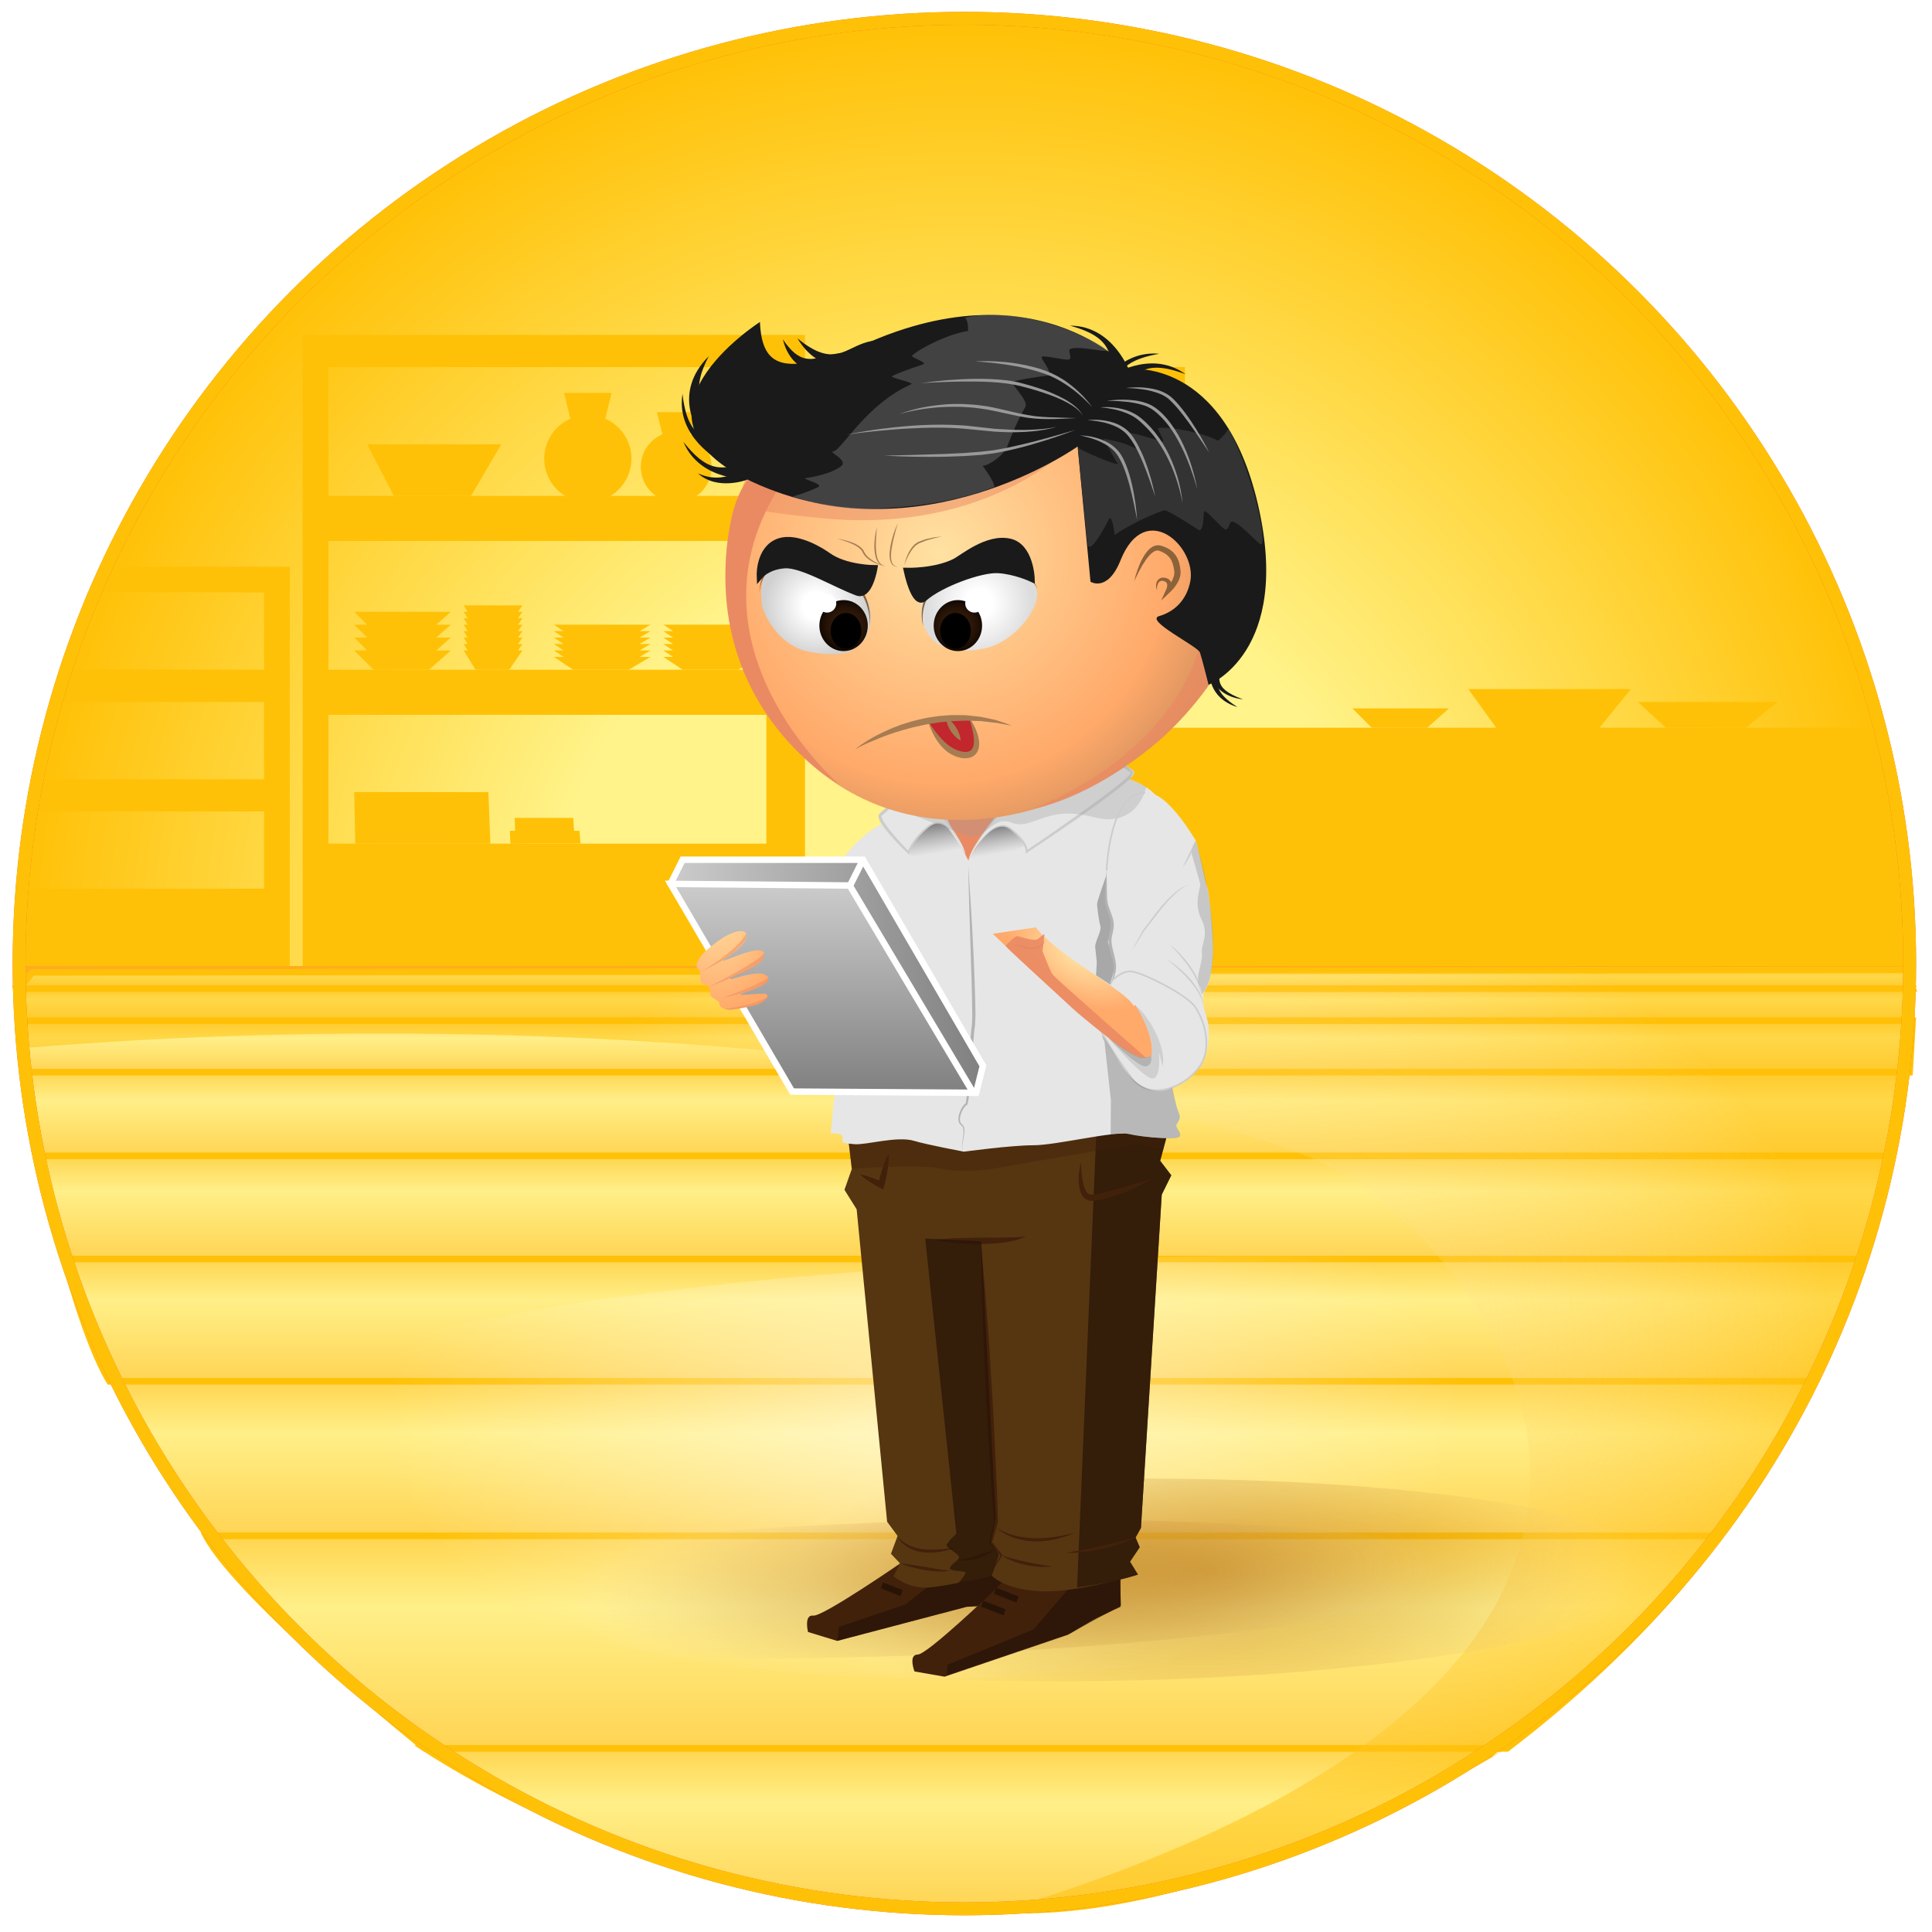<?xml version="1.0" encoding="utf-8"?>
<!-- Generator: Adobe Illustrator 16.0.0, SVG Export Plug-In . SVG Version: 6.00 Build 0)  -->
<!DOCTYPE svg PUBLIC "-//W3C//DTD SVG 1.1//EN" "http://www.w3.org/Graphics/SVG/1.1/DTD/svg11.dtd">
<svg version="1.1" id="Layer_1" xmlns="http://www.w3.org/2000/svg" xmlns:xlink="http://www.w3.org/1999/xlink" x="0px" y="0px"
	 width="300px" height="300px" viewBox="0 0 300 300" enable-background="new 0 0 300 300" xml:space="preserve">
<g id="Layer_1_1_">
	
		<radialGradient id="SVGID_1_" cx="-143.44" cy="690.771" r="146.604" gradientTransform="matrix(-1 0 0 1 6.308 -540.92)" gradientUnits="userSpaceOnUse">
		<stop  offset="0.443" style="stop-color:#FFF38A"/>
		<stop  offset="1" style="stop-color:#FFC107"/>
	</radialGradient>
	<circle fill="url(#SVGID_1_)" cx="149.747" cy="149.852" r="146.604"/>
	
		<linearGradient id="SVGID_2_" gradientUnits="userSpaceOnUse" x1="-143.44" y1="837.524" x2="-143.44" y2="690.92" gradientTransform="matrix(-1 0 0 1 6.308 -540.92)">
		<stop  offset="0" style="stop-color:#FFD453"/>
		<stop  offset="0.562" style="stop-color:#FFFF90"/>
		<stop  offset="0.867" style="stop-color:#FFD54F"/>
		<stop  offset="1" style="stop-color:#FFAB1F"/>
	</linearGradient>
	<path fill="url(#SVGID_2_)" d="M296.352,150c0,80-65.637,146.604-146.604,146.604C68.781,296.604,3.143,230,3.143,150
		C23.935,150,280.723,150,296.352,150z"/>
	<g>
		
			<linearGradient id="SVGID_3_" gradientUnits="userSpaceOnUse" x1="445.07" y1="699.42" x2="445.07" y2="694.42" gradientTransform="matrix(1 0 0 1 -295.32 -540.92)">
			<stop  offset="0" style="stop-color:#FFD453"/>
			<stop  offset="0.665" style="stop-color:#FFEF88"/>
			<stop  offset="1" style="stop-color:#FFD54F"/>
		</linearGradient>
		<polygon fill="url(#SVGID_3_)" stroke="#FFC107" stroke-miterlimit="10" points="296,158.5 3.5,158.5 2.5,153.5 297,153.5 		"/>
		
			<linearGradient id="SVGID_4_" gradientUnits="userSpaceOnUse" x1="445.32" y1="707.42" x2="445.32" y2="699.42" gradientTransform="matrix(1 0 0 1 -295.32 -540.92)">
			<stop  offset="0" style="stop-color:#FFD453"/>
			<stop  offset="0.665" style="stop-color:#FFEF88"/>
			<stop  offset="1" style="stop-color:#FFD54F"/>
		</linearGradient>
		<polygon fill="url(#SVGID_4_)" stroke="#FFC107" stroke-miterlimit="10" points="296.531,166.5 4,166.5 3,158.5 297,158.5 		"/>
		
			<linearGradient id="SVGID_5_" gradientUnits="userSpaceOnUse" x1="445.32" y1="694.42" x2="445.32" y2="691.497" gradientTransform="matrix(1 0 0 1 -295.32 -540.92)">
			<stop  offset="0" style="stop-color:#FFD453"/>
			<stop  offset="0.665" style="stop-color:#FFEF88"/>
			<stop  offset="1" style="stop-color:#FFD54F"/>
		</linearGradient>
		<polygon fill="url(#SVGID_5_)" stroke="#FFC107" stroke-miterlimit="10" points="297,153.5 3,153.5 5,151 295.923,150.577 		"/>
		
			<linearGradient id="SVGID_6_" gradientUnits="userSpaceOnUse" x1="445.07" y1="720.42" x2="445.07" y2="707.42" gradientTransform="matrix(1 0 0 1 -295.32 -540.92)">
			<stop  offset="0" style="stop-color:#FFD453"/>
			<stop  offset="0.665" style="stop-color:#FFEF88"/>
			<stop  offset="1" style="stop-color:#FFD54F"/>
		</linearGradient>
		<polygon fill="url(#SVGID_6_)" stroke="#FFC107" stroke-miterlimit="10" points="293.5,179.5 6,179.5 4,166.5 295.5,166.5 		"/>
		
			<linearGradient id="SVGID_7_" gradientUnits="userSpaceOnUse" x1="445.07" y1="736.42" x2="445.07" y2="720.42" gradientTransform="matrix(1 0 0 1 -295.32 -540.92)">
			<stop  offset="0" style="stop-color:#FFD453"/>
			<stop  offset="0.665" style="stop-color:#FFEF88"/>
			<stop  offset="1" style="stop-color:#FFD54F"/>
		</linearGradient>
		<polygon fill="url(#SVGID_7_)" stroke="#FFC107" stroke-miterlimit="10" points="289.5,195.5 10,195.5 6,179.5 293.5,179.5 		"/>
		
			<linearGradient id="SVGID_8_" gradientUnits="userSpaceOnUse" x1="444.82" y1="755.42" x2="444.82" y2="736.42" gradientTransform="matrix(1 0 0 1 -295.32 -540.92)">
			<stop  offset="0" style="stop-color:#FFD453"/>
			<stop  offset="0.665" style="stop-color:#FFEF88"/>
			<stop  offset="1" style="stop-color:#FFD54F"/>
		</linearGradient>
		<path fill="url(#SVGID_8_)" stroke="#FFC107" stroke-miterlimit="10" d="M17,214.5h264c0,0,4.99-10,8-19H10
			C10,195.5,13.373,208.5,17,214.5z"/>
		
			<linearGradient id="SVGID_9_" gradientUnits="userSpaceOnUse" x1="444.82" y1="779.42" x2="444.82" y2="755.42" gradientTransform="matrix(1 0 0 1 -295.32 -540.92)">
			<stop  offset="0" style="stop-color:#FFD453"/>
			<stop  offset="0.665" style="stop-color:#FFEF88"/>
			<stop  offset="1" style="stop-color:#FFD54F"/>
		</linearGradient>
		<path fill="url(#SVGID_9_)" stroke="#FFC107" stroke-miterlimit="10" d="M32.85,238.5h233.322c0,0,9.508-12,14.828-24H18
			C18,214.5,26.667,231.334,32.85,238.5z"/>
		
			<linearGradient id="SVGID_10_" gradientUnits="userSpaceOnUse" x1="444.82" y1="812.42" x2="444.82" y2="779.42" gradientTransform="matrix(1 0 0 1 -295.32 -540.92)">
			<stop  offset="0" style="stop-color:#FFD453"/>
			<stop  offset="0.665" style="stop-color:#FFEF88"/>
			<stop  offset="1" style="stop-color:#FFD54F"/>
		</linearGradient>
		<path fill="url(#SVGID_10_)" stroke="#FFC107" stroke-miterlimit="10" d="M234,271.5H66c0,0-28.58-23-34-33h235
			C267,238.5,256.333,254.5,234,271.5z"/>
		
			<linearGradient id="SVGID_11_" gradientUnits="userSpaceOnUse" x1="444.82" y1="837.523" x2="444.82" y2="812.419" gradientTransform="matrix(1 0 0 1 -295.32 -540.92)">
			<stop  offset="0" style="stop-color:#FFD453"/>
			<stop  offset="0.665" style="stop-color:#FFEF88"/>
			<stop  offset="1" style="stop-color:#FFD54F"/>
		</linearGradient>
		<path fill="url(#SVGID_11_)" stroke="#FFC107" stroke-miterlimit="10" d="M158.977,296.604l-25.331-0.887
			c0,0-35.479-3.55-67.646-24.218h167C233,271.5,192,296.604,158.977,296.604z"/>
	</g>
	<g>
		<rect x="22" y="113" fill="none" width="68" height="20"/>
		<rect x="22" y="86" fill="none" width="68" height="20"/>
		<rect x="22" y="59" fill="none" width="68" height="20"/>
		<path fill="#FFC107" d="M47,52v98h78V52H47z M119,131H51v-20h68V131z M119,104H51V84h68V104z M119,77H51V57h68V77z"/>
		<path fill="#FFC107" d="M6.5,115.375C2.375,133.5,2,150,2,150h43V88H15.583C15.583,88,10.625,97.25,6.5,115.375z M4.25,126H41v12
			H2.833L4.25,126z M8,109h33v12H5 M13.667,91.917L41,92v12l-31.667-0.083"/>
	</g>
	<circle fill="#FFC107" cx="105" cy="72.5" r="5.5"/>
	<polygon fill="#FFC107" points="107,68 103,68 102,64 108,64 	"/>
	<circle fill="#FFC107" cx="91.277" cy="71.223" r="6.777"/>
	<polygon fill="#FFC107" points="93.741,66 88.813,66 87.581,61 94.973,61 	"/>
	<polygon fill="#FFC107" points="210,110 225,110 221.625,113 213,113 	"/>
	<polygon fill="#FFC107" points="254.333,109 276,109 271.125,113 258.666,113 	"/>
	<polygon fill="#FFC107" points="228,107 253.25,107 247.568,114 233.05,114 	"/>
	<polygon fill="#FFC107" points="57,69 77.833,69 73.146,77 61.167,77 	"/>
	<polygon fill="#FFC107" points="55,123 75.833,123 76.146,131 55.167,131 	"/>
	<polygon fill="#FFC107" points="79.167,129 89.984,129 90.146,131 79.253,131 	"/>
	<polygon fill="#FFC107" points="79.917,127 89.01,127 89.146,129 79.99,129 	"/>
	<polygon fill="#FFC107" points="67.75,97 70,95 55,95 57,97 55,97 57,99 55,99 57,101 55,101 58,104 66.625,104 70,101 67.75,101 
		70,99 67.75,99 70,97 	"/>
	<polygon fill="#FFC107" points="99.313,98 101,97 86,97 87.5,98 86,98 87.5,99 86,99 87.5,100 86,100 87.5,101 86,101 87.5,102 
		86,102 89,104 97.625,104 101,102 99.313,102 101,101 99.313,101 101,100 99.313,100 101,99 99.313,99 101,98 	"/>
	<polygon fill="#FFC107" points="116.313,98 118,97 103,97 104.5,98 103,98 104.5,99 103,99 104.5,100 103,100 104.5,101 103,101 
		104.5,102 103,102 106,104 114.625,104 118,102 116.313,102 118,101 116.313,101 118,100 116.313,100 118,99 116.313,99 118,98 	
		"/>
	<polygon fill="#FFC107" points="175,113 291.875,113 293.125,119 296,132.5 296,150 175,150 	"/>
	<path fill="#FFC107" d="M139,57v33h45V57H139z M181,85h-38V61h38V85z"/>
	
		<radialGradient id="floor_shadow_1_" cx="-165.09" cy="983.952" r="106.705" gradientTransform="matrix(-1 0.011 0.008 0.701 4.694 -480.136)" gradientUnits="userSpaceOnUse">
		<stop  offset="0" style="stop-color:#FFFFFF;stop-opacity:0"/>
		<stop  offset="1" style="stop-color:#FFBF07;stop-opacity:0.5"/>
	</radialGradient>
	<path id="floor_shadow" fill="url(#floor_shadow_1_)" d="M296.352,151H3.143l-0.176,11.813
		c101.259-8.479,191.725,7.891,209.26,21.746c33.592,26.553,49.984,79.834-56.789,112.196C242.127,292.404,296.352,223,296.352,151z
		"/>
	
		<radialGradient id="light_1_" cx="-207.751" cy="1503.059" r="102.993" gradientTransform="matrix(-0.82 -0.001 -0.018 0.427 0.178 -421.311)" gradientUnits="userSpaceOnUse">
		<stop  offset="0" style="stop-color:#FFFFFF;stop-opacity:0.5"/>
		<stop  offset="0.853" style="stop-color:#FFFFFF;stop-opacity:0.073"/>
		<stop  offset="1" style="stop-color:#FFFFFF;stop-opacity:0"/>
	</radialGradient>
	<path id="light" fill="url(#light_1_)" d="M47.357,232.15c2.549,8.586,41.473,29.951,103.768,28.35
		C248.48,257.997,266.548,209.586,264,201c-2.548-8.587-162.284-10.797-222,12.938C33.823,217.188,44.809,223.563,47.357,232.15z"/>
	
		<radialGradient id="shadows_2_" cx="-105.236" cy="1583.6" r="61.446" gradientTransform="matrix(-1.093 0.025 0.029 0.41 26.532 -402.728)" gradientUnits="userSpaceOnUse">
		<stop  offset="0" style="stop-color:#B36F13;stop-opacity:0.5"/>
		<stop  offset="0.302" style="stop-color:#B47015;stop-opacity:0.349"/>
		<stop  offset="0.443" style="stop-color:#B6751D;stop-opacity:0.279"/>
		<stop  offset="0.55" style="stop-color:#BA7D29;stop-opacity:0.225"/>
		<stop  offset="0.64" style="stop-color:#C0883C;stop-opacity:0.18"/>
		<stop  offset="0.719" style="stop-color:#C89653;stop-opacity:0.141"/>
		<stop  offset="0.791" style="stop-color:#D1A871;stop-opacity:0.105"/>
		<stop  offset="0.857" style="stop-color:#DCBD94;stop-opacity:0.072"/>
		<stop  offset="0.919" style="stop-color:#E9D6BC;stop-opacity:0.041"/>
		<stop  offset="0.975" style="stop-color:#F8F1E8;stop-opacity:0.013"/>
		<stop  offset="1" style="stop-color:#FFFFFF;stop-opacity:0"/>
	</radialGradient>
	<path id="shadows" fill="url(#shadows_2_)" d="M82.403,246.739c0.477,8.659,40.461,15.051,89.31,14.276
		c48.85-0.775,88.063-8.425,87.586-17.082c-0.476-8.66-40.461-15.053-89.31-14.276C121.141,230.432,81.928,238.08,82.403,246.739z"
		/>
	
		<radialGradient id="shadows_3_" cx="-82.849" cy="2316.479" r="61.445" gradientTransform="matrix(-1.094 0.041 0.015 0.272 30.044 -380.955)" gradientUnits="userSpaceOnUse">
		<stop  offset="0" style="stop-color:#B36F13;stop-opacity:0.5"/>
		<stop  offset="0.316" style="stop-color:#B47015;stop-opacity:0.342"/>
		<stop  offset="0.456" style="stop-color:#B6751C;stop-opacity:0.272"/>
		<stop  offset="0.561" style="stop-color:#BA7C29;stop-opacity:0.219"/>
		<stop  offset="0.649" style="stop-color:#C0873B;stop-opacity:0.175"/>
		<stop  offset="0.726" style="stop-color:#C79652;stop-opacity:0.137"/>
		<stop  offset="0.795" style="stop-color:#D1A76F;stop-opacity:0.102"/>
		<stop  offset="0.859" style="stop-color:#DCBC91;stop-opacity:0.07"/>
		<stop  offset="0.918" style="stop-color:#E9D4B9;stop-opacity:0.041"/>
		<stop  offset="0.972" style="stop-color:#F7EFE5;stop-opacity:0.014"/>
		<stop  offset="1" style="stop-color:#FFFFFF;stop-opacity:0"/>
	</radialGradient>
	<path id="shadows_1_" fill="url(#shadows_3_)" d="M51.124,249.611c0.188,5.742,39.96,9.109,88.835,7.52
		c48.875-1.592,88.346-7.537,88.158-13.279c-0.188-5.744-39.96-9.108-88.835-7.519C90.406,237.924,50.937,243.868,51.124,249.611z"
		/>
	<circle fill="none" stroke="#EA6928" stroke-width="2" stroke-miterlimit="10" cx="149.749" cy="149.622" r="146.782"/>
	<circle fill="none" stroke="#FFC107" stroke-width="2" stroke-miterlimit="10" cx="149.749" cy="149.622" r="146.782"/>
	<polygon fill="#FFC107" points="80.44,95 81.125,94 72,94 72.608,95 72,95 72.608,96 72,96 72.608,97 72,97 72.608,98 72,98 
		72.608,99 72,99 72.608,100 72,100 72.608,101 72,101 73.825,104 79.072,104 81.125,101 80.44,101 81.125,100 80.44,100 81.125,99 
		80.44,99 81.125,98 80.44,98 81.125,97 80.44,97 81.125,96 80.44,96 81.125,95 	"/>
</g>
<g id="Layer_2">
	<path fill="#42210B" d="M140.057,242.578c0,0-12.281,8.479-13.77,8.292c-1.488-0.187-0.821,2.543-0.821,2.543l4.529,1.385
		l20.13-5.298c0,0,3.866-0.139,5.271-0.634c1.406-0.495,3.68-1.224,3.68-1.224l0.559-4.469l-17.901-1.898L140.057,242.578z"/>
	<polygon opacity="0.3" enable-background="new    " points="146.75,244.25 140.625,249.125 130.25,252.625 129.995,254.798 
		150.125,249.5 156,249.375 161,242.5 	"/>
	<path fill="#42210B" d="M154.5,246.834c0,0-10.499,10.083-11.999,10.083s-0.5,2.626-0.5,2.626l4.666,0.813l19.167-6.51
		c0,0,3.334-2.008,4.666-2.674c1.334-0.666,3.5-1.671,3.5-1.671V245l-17.999,0.334L154.5,246.834z"/>
	<polygon opacity="0.3" enable-background="new    " points="165.75,246.875 160.5,253 147.125,258.5 147,260.125 166.25,253.625 
		174.125,249.25 173.625,242.875 	"/>
	<path fill="#563611" d="M176.702,244.5c0,0-9.618,2.916-15.285,2.583s-7.418-2.435-7.418-2.435s-6.499,1.602-9.749,1.852
		s-5.487-1.75-5.487-1.75l0.985-2l-1.402-1.48l1.032-2.77l-1.628-2.211l-4.728-48.504l-1.897-3.035l1.146-3.238l-0.9-7.512
		l50.258,0.75l-1.479,5.5l1.725,2.25l-1.479,3l-3.229,51.748l-0.835,1.502l0.643,1.502l-1.506,2.248L176.702,244.5z"/>
	<path opacity="0.7" fill="#261306" enable-background="new    " d="M170.25,175.5l11.379-0.75l-1.479,5.5l1.725,2.25l-1.479,3
		l-3.229,51.748l-0.835,1.502l0.643,1.502l-1.506,2.248l1.233,2c0,0-2.952,1.125-9.452,2L170.25,175.5z"/>
	<path opacity="0.4" fill="#42210B" enable-background="new    " d="M131.833,177.666l0.438,3.846c0,0,10.395-0.845,14.062-0.012
		s8.667-0.167,8.667-0.167l21.333-3.667l4.334,0.834l0.166-3.167l-47.5-0.833L131.833,177.666z"/>
	<path fill="#E6E6E6" d="M137.25,127.875c-1.25,0.166-6.071,3.876-7.75,7.792c-2,4.666-2.832,15.833-2.832,15.833
		s-1.334,8.834-1.334,9.334s10,6.333,10,6.333l3.5-35.667C138.834,131.5,138.5,127.709,137.25,127.875z"/>
	<path fill="#E6E6E6" d="M183.167,176.083c0.834,1.167-5.749,0.5-7.916,0s-11.25,1.75-14.75,1.75s-10.834,1-10.834,1
		s-5.953-1.131-7.666-1.666c-2.667-0.834-7.501,0.667-9.334,0.5s-2-0.166-1.833-1S129,176,129,176s4.001-50.084,14.251-55.333
		c5.375-2.5,33.046-3.718,36.916,3.833c5.324,10.391,7.759,28.286,4.413,39.166c-0.391,1.271,1.225,1.945,0.671,3.001
		c-0.536,1.024-2.815,0.866-3.084,1.75c-0.394,1.302,0.731,3.591,1,5c0.157,0.825-0.644,0.901-0.454,1.487
		C182.924,175.561,183.109,176.002,183.167,176.083z"/>
	<g>
		<path fill="#B3B3B3" d="M150.334,134.333c0,0,0.189,2.822,0.473,7.055c0.112,2.118,0.271,4.588,0.381,7.238
			c0.11,2.649,0.232,5.476,0.276,8.31c0.027,0.698-0.022,1.441-0.057,2.168c-0.103,0.662-0.165,1.369-0.22,2.06
			c-0.1,1.388-0.193,2.753-0.287,4.073c-0.086,1.322-0.188,2.603-0.311,3.813c-0.063,0.606-0.125,1.195-0.221,1.769
			c-0.024,0.145-0.052,0.285-0.088,0.431c-0.024,0.075-0.035,0.142-0.079,0.229l-0.03,0.063c-0.026,0.035-0.063,0.068-0.102,0.093
			c-0.016,0.017-0.057,0.032-0.083,0.05c-0.148,0.106-0.324,0.356-0.445,0.566c-0.25,0.445-0.422,0.921-0.474,1.377
			c-0.017,0.225-0.02,0.454,0.065,0.641c0.066,0.188,0.247,0.312,0.401,0.474c0.294,0.428,0.221,0.86,0.202,1.231
			c-0.038,0.375-0.106,0.711-0.162,1.017c-0.115,0.604-0.19,1.091-0.138,1.416c0.043,0.338,0.242,0.429,0.228,0.434
			c0.015-0.005-0.19-0.087-0.25-0.429c-0.068-0.33-0.012-0.823,0.077-1.436c0.042-0.307,0.095-0.646,0.117-1.014
			c0.017-0.354,0.021-0.803-0.198-1.091c-0.146-0.144-0.36-0.271-0.469-0.519c-0.115-0.232-0.12-0.492-0.112-0.744
			c0.037-0.51,0.213-1.01,0.467-1.496c0.147-0.241,0.255-0.475,0.552-0.696c0.125-0.017,0.158-0.396,0.204-0.646
			c0.08-0.559,0.128-1.146,0.175-1.748c0.076-1.213,0.157-2.488,0.24-3.812c0.082-1.324,0.167-2.69,0.254-4.082
			c0.051-0.696,0.104-1.394,0.211-2.12c0.018-0.683,0.062-1.351,0.029-2.066c-0.021-2.818-0.12-5.646-0.21-8.295
			c-0.083-2.649-0.161-5.122-0.229-7.242C150.411,137.16,150.334,134.333,150.334,134.333z"/>
	</g>
	
		<linearGradient id="SVGID_12_" gradientUnits="userSpaceOnUse" x1="399.445" y1="692.42" x2="447.941" y2="692.42" gradientTransform="matrix(1 0 0 1 -295.32 -540.92)">
		<stop  offset="0" style="stop-color:#CCCCCC"/>
		<stop  offset="1" style="stop-color:#808080"/>
	</linearGradient>
	<polygon fill="url(#SVGID_12_)" stroke="#FFFFFF" stroke-miterlimit="10" points="106,133.5 134,133.5 152.621,165.5 
		151.621,169.5 124,165.5 104.125,137.25 	"/>
	
		<linearGradient id="SVGID_13_" gradientUnits="userSpaceOnUse" x1="422.945" y1="678.17" x2="422.945" y2="710.607" gradientTransform="matrix(1 0 0 1 -295.32 -540.92)">
		<stop  offset="0" style="stop-color:#CCCCCC"/>
		<stop  offset="1" style="stop-color:#808080"/>
	</linearGradient>
	<polygon fill="url(#SVGID_13_)" stroke="#FFFFFF" stroke-miterlimit="10" points="104.125,137.25 131.938,137.5 151.125,169.688 
		123,169.5 	"/>
	
		<linearGradient id="SVGID_14_" gradientUnits="userSpaceOnUse" x1="450.053" y1="673.543" x2="449.067" y2="667.818" gradientTransform="matrix(1 0 0 1 -295.32 -540.92)">
		<stop  offset="0" style="stop-color:#808080;stop-opacity:0"/>
		<stop  offset="1" style="stop-color:#4D4D4D"/>
	</linearGradient>
	<path fill="url(#SVGID_14_)" d="M150.418,135.167l8.833-3.917c0,0-2.249-3.75-4.083-3.083S150.168,132.584,150.418,135.167z"/>
	
		<linearGradient id="SVGID_15_" gradientUnits="userSpaceOnUse" x1="441.045" y1="673.394" x2="439.976" y2="667.19" gradientTransform="matrix(1 0 0 1 -295.32 -540.92)">
		<stop  offset="0" style="stop-color:#808080;stop-opacity:0"/>
		<stop  offset="1" style="stop-color:#4D4D4D"/>
	</linearGradient>
	<path fill="url(#SVGID_15_)" d="M141.334,132.834l9.041,0.791c-3.715-6.746-4.306-6.102-5.5-5.667
		C143.041,128.625,141.084,130.251,141.334,132.834z"/>
	
		<radialGradient id="SVGID_16_" cx="1507.104" cy="436.272" r="6.702" gradientTransform="matrix(-0.522 0.853 1.581 0.967 264.08 -1559.032)" gradientUnits="userSpaceOnUse">
		<stop  offset="0" style="stop-color:#FFE2A2"/>
		<stop  offset="0.472" style="stop-color:#FFC98A"/>
		<stop  offset="1" style="stop-color:#FFA96A"/>
	</radialGradient>
	<path fill="url(#SVGID_16_)" d="M186.334,141.25c0,0-0.501,22.75-9.001,23.084C174.195,164.457,154.166,145,154.166,145l6.667-1
		c3.667,4.666,14.084,9.833,15.168,12.167c0.522,1.128,4.253-15.701,4.253-15.701L186.334,141.25z"/>
	<path fill="#EA8A63" d="M146.375,125.875l4,7.75c0,0,3.375-6.125,6.375-7.5S146.375,125.875,146.375,125.875z"/>
	<path opacity="0.4" fill="#4D4D4D" enable-background="new    " d="M170.375,140.188c-0.094,0.491,0.313,3,0.5,3.688
		s-0.875,2.375-0.813,3.188c0.062,0.813,0.244,2.074,0.246,2.381c0.004,0.307-0.121,1.995-0.121,1.995l2.188,1.438l0.813-3
		l-1.174-3.625l0.861-2.5l-1.125-3.688l0.002-4.053C171.752,136.01,170.471,139.696,170.375,140.188z"/>
	<path fill="#E6E6E6" d="M172.417,132.25c0,0,0.75,6.666,0.75,7.25s1.084,5.667,0.667,6.917s1,5,0.916,5.25s0.416,2.667,0.416,2.667
		s4.501,6.166,3.584,9.666s-4-0.666-4-0.666s-0.38,2.57,1.416,3.916c2.335,1.75,5.251,3.271,9.334-0.625
		c2.9-2.768,2.083-7.625,2.083-7.875s-1.417-3.666-0.5-4.916s1.168-4.251,1.251-5.834s-0.417-9-0.917-10.333
		s-1.435-6.649-1.75-7.167c-4.416-7.25-6.833-7.25-6.833-7.25S172.584,123.166,172.417,132.25z"/>
	<g>
		<path fill="#B3B3B3" d="M171.834,135.167c0,0,0.016,1.146,0.037,2.864c-0.006,0.43,0.025,0.891,0.039,1.379
			c0.02,0.484,0.107,0.982,0.287,1.466c0.162,0.497,0.383,1.008,0.551,1.566c0.086,0.281,0.152,0.561,0.186,0.877
			c0.033,0.265,0.022,0.616-0.025,0.911c-0.092,0.6-0.292,1.126-0.315,1.65c-0.03,0.508,0.089,1.063,0.203,1.568
			c0.254,1.023,0.563,2.026,0.492,2.931c-0.021,0.43-0.136,0.852-0.231,1.182c-0.111,0.336-0.228,0.621-0.328,0.854
			c-0.199,0.464-0.352,0.71-0.352,0.71s0.092-0.271,0.234-0.752c0.068-0.239,0.146-0.533,0.209-0.871
			c0.063-0.35,0.142-0.697,0.131-1.129c0.005-0.827-0.314-1.766-0.59-2.816c-0.129-0.536-0.264-1.078-0.244-1.699
			c0.021-0.608,0.212-1.177,0.311-1.705c0.047-0.27,0.067-0.495,0.039-0.798c-0.019-0.25-0.074-0.529-0.15-0.787
			c-0.145-0.526-0.358-1.04-0.514-1.568c-0.074-0.263-0.131-0.536-0.173-0.808c-0.022-0.254-0.054-0.521-0.042-0.769
			c0.014-0.496,0.004-0.966,0.03-1.395C171.708,136.307,171.834,135.167,171.834,135.167z"/>
	</g>
	<g>
		<path fill="#E6E6E6" d="M151.375,131.875c0,0,3.001-5.25,5.626-3.125s2.416,3.5,2.416,3.5s17.375-11.625,16.458-12.375
			s-2.5-1.5-2.5-1.5l-17.75,7.375c0,0-4.875,5.5-5.25,7.875"/>
		<path fill="#CCCCCC" d="M151.375,131.875c0.484-0.841,1.057-1.639,1.736-2.342c0.676-0.678,1.507-1.357,2.555-1.391
			c0.518-0.016,1.018,0.192,1.422,0.513c0.357,0.333,0.748,0.612,1.079,0.988c0.353,0.354,0.662,0.743,0.928,1.166
			c0.12,0.221,0.255,0.434,0.331,0.681c0.098,0.239,0.152,0.483,0.145,0.784l-0.237-0.153c3.252-2.223,6.479-4.484,9.681-6.777
			c1.596-1.154,3.184-2.318,4.713-3.547c0.381-0.309,0.758-0.622,1.116-0.947c0.181-0.163,0.354-0.328,0.519-0.5
			c0.082-0.085,0.156-0.173,0.223-0.258c0.027-0.042,0.061-0.086,0.072-0.117c0.027-0.038-0.008-0.048,0.029,0.046
			c0.002,0.021,0.051,0.051,0.035,0.042l-0.035-0.027l-0.074-0.056l-0.147-0.11c-0.099-0.078-0.196-0.139-0.296-0.204
			c-0.191-0.132-0.404-0.254-0.611-0.379c-0.418-0.242-0.85-0.478-1.281-0.689l0.197,0.005l-8.886,3.66l-8.905,3.613l0.049-0.035
			c-1.047,1.187-2.073,2.401-3.024,3.67c-0.476,0.635-0.935,1.283-1.351,1.958c-0.405,0.677-0.813,1.376-0.977,2.157
			c0.141-0.787,0.527-1.502,0.914-2.193c0.398-0.69,0.839-1.354,1.297-2.005c0.922-1.298,1.896-2.558,2.938-3.766l0.021-0.022
			l0.029-0.013l8.844-3.762l8.864-3.715l0.101-0.042l0.1,0.047c0.453,0.219,0.893,0.449,1.324,0.701
			c0.215,0.132,0.428,0.257,0.641,0.406c0.107,0.072,0.217,0.142,0.313,0.218l0.146,0.112l0.072,0.056
			c0.016,0.018,0.051,0.018,0.133,0.141c0.09,0.205,0.01,0.328-0.02,0.396c-0.037,0.081-0.078,0.135-0.119,0.196
			c-0.086,0.109-0.174,0.208-0.263,0.302c-0.177,0.187-0.36,0.357-0.548,0.524c-0.372,0.334-0.756,0.648-1.143,0.958
			c-1.551,1.233-3.146,2.391-4.75,3.54c-3.209,2.296-6.479,4.499-9.767,6.676l-0.243,0.161l0.004-0.313
			c0-0.182-0.033-0.429-0.123-0.637c-0.063-0.221-0.188-0.423-0.299-0.631c-0.246-0.402-0.539-0.779-0.869-1.12
			c-0.307-0.36-0.707-0.659-1.058-0.992c-0.351-0.28-0.789-0.496-1.251-0.494c-0.943-0.01-1.79,0.606-2.479,1.255
			C152.49,130.278,151.891,131.052,151.375,131.875z"/>
	</g>
	<g>
		<path fill="#E6E6E6" d="M148.91,130.875c0,0-2.118-4.667-4.743-2.542s-3.083,4.084-3.083,4.084s-5.25-5.167-4.333-5.917
			s3.624-3.375,3.624-3.375l4.285,1.625c0,0,4.875,5.5,5.25,7.875"/>
		<path fill="#CCCCCC" d="M148.91,130.875c-0.438-0.848-0.986-1.655-1.695-2.283c-0.354-0.31-0.766-0.562-1.213-0.668
			c-0.449-0.103-0.916-0.019-1.313,0.206c-0.396,0.22-0.724,0.568-1.089,0.884c-0.186,0.155-0.346,0.327-0.503,0.501
			c-0.157,0.175-0.327,0.338-0.473,0.522c-0.296,0.368-0.577,0.747-0.817,1.152c-0.227,0.404-0.458,0.833-0.571,1.262l-0.068,0.26
			l-0.192-0.185c-0.754-0.726-1.496-1.461-2.201-2.237c-0.697-0.782-1.389-1.569-1.964-2.481c-0.141-0.231-0.274-0.47-0.362-0.763
			c-0.029-0.154-0.088-0.317,0.009-0.547c0.155-0.25,0.231-0.25,0.332-0.359c0.389-0.347,0.783-0.689,1.155-1.047l2.261-2.144
			l0.115-0.109l0.142,0.056l2.132,0.84c0.71,0.282,1.409,0.593,2.114,0.888l0.033,0.014l0.02,0.022
			c1.042,1.208,2.017,2.467,2.939,3.766c0.458,0.651,0.898,1.315,1.296,2.005c0.387,0.691,0.773,1.407,0.915,2.193
			c-0.164-0.781-0.57-1.48-0.976-2.157c-0.417-0.675-0.875-1.323-1.35-1.958c-0.951-1.27-1.979-2.483-3.025-3.67l0.053,0.037
			c-0.723-0.247-1.453-0.478-2.171-0.737l-2.153-0.785l0.257-0.053c-0.75,0.726-1.498,1.45-2.272,2.162
			c-0.381,0.363-0.774,0.702-1.165,1.047c-0.261,0.235-0.238,0.151-0.198,0.412c0.059,0.208,0.173,0.434,0.302,0.647
			c0.526,0.861,1.203,1.659,1.881,2.438c0.682,0.78,1.379,1.554,2.1,2.299l-0.26,0.075c0.139-0.499,0.376-0.917,0.619-1.343
			c0.255-0.417,0.547-0.805,0.856-1.181c0.153-0.188,0.332-0.357,0.496-0.537c0.166-0.18,0.334-0.355,0.519-0.506
			c0.362-0.303,0.698-0.667,1.154-0.898c0.447-0.23,0.984-0.303,1.469-0.168c0.483,0.137,0.899,0.421,1.25,0.754
			C147.995,129.177,148.507,130.008,148.91,130.875z"/>
	</g>
	<path opacity="0.3" fill="#999999" enable-background="new    " d="M139.375,125.625c0,0,7.625,2.959,10.625,4.125
		s3.875-3.25,7.125-2s5.273-2.844,12.625-0.875c7,1.875,8.25-4.708,8.25-4.708L175.5,121l0.375-1.125l-1.042-1.042L139.375,125.625z
		"/>
	
		<radialGradient id="SVGID_17_" cx="441.328" cy="626.753" r="45.556" gradientTransform="matrix(1 0 0 1 -295.32 -540.92)" gradientUnits="userSpaceOnUse">
		<stop  offset="0" style="stop-color:#FFE2A2"/>
		<stop  offset="0.332" style="stop-color:#FFC98A"/>
		<stop  offset="0.785" style="stop-color:#FFA96A"/>
		<stop  offset="0.995" style="stop-color:#DA945F"/>
	</radialGradient>
	<path fill="url(#SVGID_17_)" d="M193.822,88.356c0,19.342-22.418,38.978-44.821,38.978c-22.402,0-36.308-19.636-36.308-38.978
		c0-19.345,18.162-35.024,40.564-35.024C175.662,53.332,193.822,69.011,193.822,88.356z"/>
	<path opacity="0.5" fill="#EA8A63" enable-background="new    " d="M166.25,69.25c0,0-12.686,13.628-38.25,11.25
		c-10.75-1-13.75-2-13.75-2l2.308-6.312L166.25,69.25z"/>
	<path fill="#EA8A63" d="M130.333,121.833c0,0-19.879-10.935-17.5-36.5c1-10.75,4.5-11.667,4.5-11.667s4.558,0.595,3.917,1.583
		C105.125,100.125,130.333,121.833,130.333,121.833z"/>
	<path opacity="0.7" fill="#EA8A63" enable-background="new    " d="M160.313,125.563c-0.25,0.063,8.313-0.875,20-10.813
		c0.069-0.059,6.813-6.063,10.25-13c2.72-5.485-2.852-7.096-3.668-3.55C182.313,118.089,160.313,125.563,160.313,125.563z"/>
	
		<radialGradient id="SVGID_18_" cx="447.353" cy="634.583" r="8.232" gradientTransform="matrix(1 0 0 1 -295.32 -540.92)" gradientUnits="userSpaceOnUse">
		<stop  offset="0.258" style="stop-color:#FFFFFF"/>
		<stop  offset="1" style="stop-color:#DCDCDC"/>
	</radialGradient>
	<path fill="url(#SVGID_18_)" d="M143.195,96.134c0.955,4.61,5.042,5.518,9.648,4.562c4.607-0.956,8.656-6.113,8.156-8.946
		s-5.167-7.75-11.5-4.25C145.383,89.776,142.24,91.527,143.195,96.134z"/>
	
		<radialGradient id="SVGID_19_" cx="422.031" cy="634.957" r="8.045" gradientTransform="matrix(1 0 0 1 -295.32 -540.92)" gradientUnits="userSpaceOnUse">
		<stop  offset="0.258" style="stop-color:#FFFFFF"/>
		<stop  offset="1" style="stop-color:#D0D0D0"/>
	</radialGradient>
	<path fill="url(#SVGID_19_)" d="M135.047,97.134c-0.955,4.61-4.94,4.988-9.547,4.032s-6.675-5.5-7.083-6.75S117,82,128.742,88.5
		C132.858,90.778,136.002,92.527,135.047,97.134z"/>
	
		<radialGradient id="SVGID_20_" cx="465.703" cy="638.062" r="4.862" gradientTransform="matrix(1.103 0 0 1 -365.162 -540.92)" gradientUnits="userSpaceOnUse">
		<stop  offset="0" style="stop-color:#42210B"/>
		<stop  offset="0.221" style="stop-color:#3B1D0A"/>
		<stop  offset="0.554" style="stop-color:#261306"/>
		<stop  offset="0.955" style="stop-color:#040201"/>
		<stop  offset="1" style="stop-color:#000000"/>
	</radialGradient>
	<path fill="url(#SVGID_20_)" d="M144.982,97.141c0,2.187,1.683,3.962,3.753,3.962c2.082,0,3.765-1.775,3.765-3.962
		s-1.684-3.961-3.765-3.961C146.665,93.179,144.982,94.954,144.982,97.141z"/>
	<path d="M145.982,97.953c0,1.531,1.067,2.774,2.382,2.774c1.32,0,2.389-1.243,2.389-2.774c0-1.531-1.068-2.774-2.389-2.774
		C147.05,95.179,145.982,96.422,145.982,97.953z"/>
	<path fill="#1A1A1A" d="M118.001,50c0,0-23.101,14.71-1.167,24.833c26,12,50.5-5.503,50.5-5.503l2,21c0,0,2.65,1.705,4.666-3.333
		c3.833-9.581,11.833-2.08,10.833,3.253c-0.554,2.949-2.5,4.747-4.833,5.414s6.001,4.667,6.334,5.667s1.333,5,1.333,5
		s13.001-5,7.667-28s-20-21-20-21s-15-17.163-44-2.497C122.334,57.5,118.335,57.667,118.001,50z"/>
	<path opacity="0.5" fill="#6B6B6B" enable-background="new    " d="M135.625,79c4.744-0.245,11.5-0.625,18.75-3.375
		c0.188-0.648-1.791-3.292-1.791-3.292c0.916,0,3.296-1.617,3.825-3.029c0.741-1.976,1.667-4.107,2.813-6.122
		c0.557-0.979-2.349-3.558-1.973-3.85c0.507-0.393,5.557-1.03,5.557-1.03c0.629-0.639-1.308-2.679-1.057-2.887
		c0.371-0.309,3.863,0.627,4.285,0.397c0.549-0.301-0.383-1.442,0.215-1.647c1.204-0.412,4.012,0.271,5.416,0.333
		c1.875,0.25-10.961-7.548-21.916-5.167c0.5,0,0.709,1.917,0.5,2.083c-2.25,0.25-6.897,2.281-8.667,3.833
		c0.194,0.381,2.5,1.083,1.75,1.333c-1.489,0.496-5.083,1.75-4.833,1.917c0.526,0.351,3.512,0.941,3,1.167
		c-7.001,3.083-10.882,10.313-12.084,10.417c-0.953,0.083,2.417,1.333,1.167,2.333c-0.805,0.644-2.667,1.417-5.5,1.833
		c-0.724,0.106,3,0.917,1.917,1.417c-2.177,1.005-3.917,1.417-3.917,1.417S129.167,79.333,135.625,79z"/>
	<path fill="#333333" d="M172.251,80.5c0.533-0.416,0.833,2.583,0.833,2.583c2.667-1.917,7.273-3.817,7.75-3.833
		c0.641-0.022,5.381,3.097,5.381,3.097c0.883-0.15,0.508-2.937,0.833-2.959c0.481-0.033,2.767,2.769,3.242,2.83
		c0.621,0.077,0.535-1.394,1.14-1.21c1.217,0.37,3.092,2.566,4.196,3.439C197,85.746,195,74.25,190.625,66.375
		c0.404,0.292-1.297,2.028-1.563,2.041c-1.973-1.114-6.93-2.186-9.271-1.962c-0.064,0.422,1.395,2.341,0.639,2.105
		c-1.496-0.47-5.146-1.555-5.039-1.274c0.221,0.593,2.248,2.954,1.75,2.702c-2.451-1.237-4.201-1.612-5.89-1.862
		c0.625,0.688,1.875,3.375,2.25,3.75c0.729,0.729-3.584-0.993-6.125-2.313c-0.063-0.25,1.347,13.436,1.438,14.625
		C169.001,86.667,171.501,82,172.251,80.5z"/>
	<g>
		<path fill="#C1272D" d="M144.153,112.054c0,0,1.426,3.333,3.618,4.557c2.682,1.497,5.532,0.645,2.684-5.269"/>
		<path fill="#A67C52" d="M144.153,112.054c0,0,0.135,0.199,0.372,0.548c0.229,0.35,0.595,0.824,1.031,1.375
			c0.442,0.546,0.989,1.154,1.64,1.68c0.336,0.264,0.667,0.472,1.079,0.672c0.374,0.176,0.802,0.33,1.205,0.39
			c0.404,0.077,0.804,0.055,1.088-0.088c0.283-0.135,0.479-0.396,0.574-0.754c0.186-0.724,0.055-1.56-0.078-2.234
			c-0.146-0.684-0.295-1.265-0.422-1.664c-0.119-0.404-0.188-0.636-0.188-0.636s0.143,0.196,0.361,0.558
			c0.207,0.368,0.525,0.889,0.793,1.579c0.138,0.343,0.267,0.729,0.348,1.159c0.082,0.429,0.141,0.908,0.041,1.432
			c-0.09,0.51-0.407,1.126-0.982,1.414c-0.561,0.292-1.167,0.302-1.699,0.219c-0.542-0.092-1.018-0.283-1.489-0.517
			c-0.437-0.21-0.866-0.544-1.211-0.86c-0.698-0.658-1.188-1.383-1.542-2.026c-0.363-0.64-0.572-1.216-0.726-1.609
			C144.206,112.292,144.153,112.054,144.153,112.054z"/>
	</g>
	<g>
		<path fill="#A67C52" d="M132.803,116.325c0,0,0.301-0.263,0.878-0.658c0.581-0.385,1.41-0.953,2.484-1.492
			c0.531-0.281,1.121-0.557,1.751-0.837c0.625-0.294,1.31-0.542,2.016-0.808c0.723-0.21,1.453-0.496,2.229-0.663
			c0.771-0.184,1.554-0.379,2.353-0.493l1.195-0.178c0.4-0.033,0.799-0.065,1.195-0.098c0.79-0.095,1.574-0.056,2.329-0.052
			c0.756-0.024,1.483,0.089,2.169,0.167c0.343,0.041,0.677,0.081,0.998,0.119c0.317,0.066,0.627,0.13,0.922,0.191
			c0.589,0.125,1.13,0.229,1.596,0.375c0.462,0.157,0.864,0.294,1.196,0.407c0.659,0.229,1.028,0.372,1.028,0.372
			s-0.396-0.059-1.08-0.184c-0.34-0.064-0.752-0.142-1.227-0.231c-0.477-0.075-1.021-0.1-1.604-0.183
			c-0.291-0.035-0.596-0.071-0.909-0.109c-0.316-0.01-0.646-0.021-0.981-0.031c-0.673-0.017-1.379-0.057-2.111-0.013
			c-0.732,0.021-1.487,0.041-2.25,0.134c-0.382,0.037-0.767,0.074-1.154,0.111l-1.153,0.188c-0.774,0.098-1.535,0.276-2.286,0.443
			c-0.753,0.158-1.478,0.383-2.189,0.563c-0.692,0.241-1.386,0.411-2.018,0.647c-0.638,0.22-1.238,0.44-1.782,0.671
			c-1.092,0.447-2.003,0.836-2.622,1.15C133.153,116.134,132.803,116.325,132.803,116.325z"/>
	</g>
	<g>
		<path fill="#8C6239" d="M135.047,97.134c0,0,0.044-0.401-0.014-1.098c-0.053-0.695-0.236-1.686-0.694-2.776
			c-0.451-1.092-1.267-2.238-2.41-3.157c-1.137-0.929-2.605-1.578-4.116-1.987c-1.538-0.422-3.097-0.735-4.574-0.738
			c-0.733,0.007-1.445,0.062-2.084,0.251c-0.642,0.178-1.205,0.481-1.641,0.863c-0.877,0.776-1.227,1.763-1.397,2.426
			c-0.168,0.678-0.199,1.081-0.199,1.081s0-0.402,0.118-1.098c0.131-0.673,0.375-1.736,1.29-2.615
			c0.901-0.885,2.387-1.339,3.912-1.341c1.533-0.02,3.148,0.286,4.701,0.688c1.571,0.443,3.083,1.141,4.268,2.135
			c1.196,0.981,1.972,2.249,2.396,3.388c0.435,1.148,0.505,2.177,0.517,2.876C135.122,96.738,135.047,97.134,135.047,97.134z"/>
	</g>
	<g>
		<path fill="#A67C52" d="M146.906,111.443c0,0,0.282,0.131,0.593,0.4c0.318,0.264,0.67,0.661,0.955,1.102
			c0.279,0.444,0.491,0.931,0.595,1.331c0.111,0.396,0.11,0.707,0.11,0.707s-0.283-0.131-0.594-0.399
			c-0.318-0.264-0.669-0.662-0.953-1.103c-0.279-0.444-0.49-0.932-0.594-1.332C146.906,111.754,146.906,111.443,146.906,111.443z"/>
	</g>
	<path fill="#1A1A1A" stroke="#1A1A1A" stroke-miterlimit="10" d="M135.75,88.25c0,0-0.742,4.445-2.625,3.75
		c-3.5-1.292-8.583-4.417-11.25-4.25S118,89.375,118,89.375s-0.166-4.236,3-5.292c2.875-0.958,6.853,1.696,7.5,2.167
		C131.25,88.25,135.75,88.25,135.75,88.25z"/>
	<g>
		<path fill="#A67C52" d="M139.403,81.25c0,0-0.127,0.453-0.318,1.133c-0.181,0.68-0.429,1.587-0.581,2.507
			c-0.165,0.909-0.246,1.87,0.017,2.499c0.135,0.308,0.373,0.492,0.568,0.546c0.192,0.064,0.316,0.057,0.314,0.065
			c0.001-0.008-0.119,0.016-0.325-0.024c-0.202-0.031-0.51-0.187-0.684-0.524c-0.355-0.673-0.287-1.676-0.137-2.604
			c0.172-0.936,0.446-1.843,0.693-2.507C139.199,81.676,139.403,81.25,139.403,81.25z"/>
	</g>
	<g>
		<path fill="#A67C52" d="M140.413,87.753c0,0,0.09-0.495,0.355-1.203c0.137-0.351,0.304-0.764,0.568-1.163
			c0.118-0.208,0.267-0.406,0.442-0.591c0.15-0.207,0.37-0.355,0.584-0.51c0.231-0.176,0.466-0.202,0.695-0.309
			c0.231-0.086,0.454-0.179,0.677-0.253c0.463-0.111,0.899-0.206,1.269-0.277c0.747-0.106,1.246-0.132,1.246-0.133
			c0,0-0.123,0.024-0.337,0.066c-0.213,0.049-0.517,0.12-0.881,0.205c-0.361,0.09-0.77,0.227-1.216,0.34
			c-0.219,0.079-0.441,0.177-0.669,0.268c-0.211,0.104-0.495,0.162-0.654,0.307c-0.193,0.135-0.396,0.26-0.542,0.454
			c-0.168,0.168-0.314,0.353-0.433,0.552c-0.261,0.376-0.466,0.762-0.621,1.099C140.574,87.277,140.413,87.753,140.413,87.753z"/>
	</g>
	<g>
		<path fill="#A67C52" d="M137,87.833c0,0-0.515-0.124-1.233-0.468c-0.355-0.177-0.772-0.395-1.151-0.734
			c-0.194-0.163-0.371-0.365-0.523-0.593c-0.144-0.265-0.212-0.469-0.384-0.655c-0.326-0.375-0.782-0.642-1.216-0.849
			c-0.435-0.215-0.864-0.375-1.236-0.498c-0.742-0.255-1.257-0.37-1.257-0.37s0.524,0.054,1.294,0.243
			c0.383,0.102,0.827,0.236,1.287,0.433c0.452,0.207,0.934,0.469,1.31,0.882c0.198,0.198,0.315,0.498,0.409,0.689
			c0.13,0.204,0.285,0.394,0.465,0.552c0.354,0.32,0.737,0.57,1.073,0.768C136.514,87.625,137,87.833,137,87.833z"/>
	</g>
	<g>
		<path fill="#A67C52" d="M136.167,81.833c0,0-0.034,0.427-0.085,1.068c-0.045,0.639-0.11,1.491-0.06,2.334
			c0.012,0.422,0.068,0.84,0.158,1.22c0.071,0.179,0.092,0.376,0.183,0.527c0.074,0.162,0.148,0.313,0.258,0.421
			c0.089,0.129,0.198,0.215,0.307,0.281c0.099,0.084,0.199,0.132,0.292,0.147c0.179,0.053,0.282,0.083,0.282,0.083
			s-0.106-0.016-0.293-0.043c-0.099-0.003-0.208-0.038-0.325-0.109c-0.127-0.054-0.26-0.131-0.366-0.265
			c-0.131-0.112-0.223-0.267-0.317-0.434c-0.112-0.161-0.153-0.358-0.229-0.552c-0.106-0.398-0.176-0.831-0.199-1.265
			c-0.033-0.869,0.058-1.729,0.171-2.365c0.051-0.318,0.12-0.579,0.16-0.763C136.144,81.938,136.167,81.833,136.167,81.833z"/>
	</g>
	<circle fill="#FFFFFF" cx="151.313" cy="93.688" r="1.438"/>
	
		<radialGradient id="SVGID_21_" cx="872.918" cy="638.062" r="4.861" gradientTransform="matrix(-1.103 0 0 1 1094.256 -540.92)" gradientUnits="userSpaceOnUse">
		<stop  offset="0" style="stop-color:#42210B"/>
		<stop  offset="0.221" style="stop-color:#3B1D0A"/>
		<stop  offset="0.554" style="stop-color:#261306"/>
		<stop  offset="0.955" style="stop-color:#040201"/>
		<stop  offset="1" style="stop-color:#000000"/>
	</radialGradient>
	<path fill="url(#SVGID_21_)" d="M134.75,97.141c0,2.187-1.683,3.962-3.753,3.962c-2.081,0-3.765-1.775-3.765-3.962
		s1.684-3.961,3.765-3.961C133.067,93.179,134.75,94.954,134.75,97.141z"/>
	<path d="M133.75,97.953c0,1.531-1.067,2.774-2.382,2.774c-1.32,0-2.389-1.243-2.389-2.774c0-1.531,1.068-2.774,2.389-2.774
		C132.683,95.179,133.75,96.422,133.75,97.953z"/>
	<circle fill="#FFFFFF" cx="128.42" cy="93.688" r="1.438"/>
	<g>
		<path fill="#8C6239" d="M143.375,97.25c0,0-0.134-0.363-0.213-1.033c-0.068-0.664-0.105-1.66,0.269-2.781
			c0.358-1.113,1.17-2.322,2.393-3.159c1.208-0.848,2.703-1.407,4.215-1.717c1.513-0.313,3.057-0.49,4.511-0.459
			c1.452,0.029,2.81,0.296,3.89,0.742c1.086,0.446,1.84,1.129,2.207,1.697c0.194,0.28,0.285,0.533,0.354,0.698
			c0.054,0.171,0.082,0.263,0.082,0.263s-0.037-0.088-0.106-0.253c-0.082-0.159-0.201-0.393-0.406-0.652
			c-0.396-0.532-1.172-1.114-2.229-1.496c-2.131-0.782-5.253-0.72-8.195-0.057c-0.738,0.167-1.468,0.344-2.155,0.615
			c-0.688,0.261-1.339,0.585-1.914,0.979c-1.15,0.785-1.988,1.84-2.373,2.897c-0.393,1.051-0.467,2.015-0.439,2.676
			C143.286,96.875,143.375,97.25,143.375,97.25z"/>
	</g>
	<path fill="#1A1A1A" stroke="#1A1A1A" stroke-miterlimit="10" d="M140.833,88.667c0,0,1.167,5.542,2.667,4.208
		c2.491-2.215,8.833-4.542,11.5-4.375s5.167,1.333,5.167,1.333s-0.153-5.009-3.417-5.708c-3.5-0.75-7.25,2.5-8.5,3.125
		C145.177,88.787,140.833,88.667,140.833,88.667z"/>
	<g>
		<path fill="#8C6239" d="M176.125,90.25c0.133-0.618,0.316-1.223,0.532-1.82c0.217-0.596,0.452-1.192,0.77-1.756
			c0.315-0.563,0.673-1.127,1.24-1.574c0.283-0.216,0.646-0.414,1.074-0.432c0.204-0.009,0.438,0.03,0.608,0.086
			c0.15,0.049,0.293,0.084,0.465,0.159c0.652,0.25,1.274,0.656,1.703,1.262c0.437,0.594,0.643,1.297,0.735,1.951
			c0.026,0.18,0.043,0.294,0.063,0.522c0.011,0.147,0.018,0.312-0.01,0.542c-0.05,0.391-0.168,0.726-0.322,1.042
			c-0.313,0.629-0.707,1.154-1.209,1.631l-1.471,1.401l0.824-1.827c0.051-0.112,0.102-0.286,0.115-0.425
			c0.018-0.146,0.002-0.279-0.036-0.39c-0.04-0.11-0.11-0.206-0.229-0.281c-0.061-0.031-0.131-0.076-0.192-0.093
			c-0.103-0.036-0.171-0.048-0.229-0.057c-0.281-0.056-0.574,0.093-0.73,0.408c-0.158,0.306-0.201,0.69-0.162,1.068
			c-0.146-0.352-0.21-0.764-0.089-1.167c0.09-0.404,0.505-0.807,1.002-0.809c0.132,0,0.25,0.013,0.332,0.03
			c0.123,0.018,0.225,0.061,0.338,0.102c0.221,0.094,0.435,0.276,0.562,0.507c0.129,0.23,0.166,0.484,0.168,0.715
			c-0.002,0.239-0.033,0.441-0.109,0.686l-0.646-0.426c0.358-0.436,0.717-0.94,0.922-1.455c0.104-0.254,0.178-0.524,0.205-0.756
			c0.014-0.083,0.014-0.231-0.002-0.398l-0.063-0.41c-0.109-0.577-0.252-1.119-0.559-1.548c-0.295-0.428-0.736-0.776-1.238-1.009
			c-0.109-0.062-0.271-0.116-0.416-0.173c-0.122-0.051-0.203-0.066-0.313-0.075c-0.202-0.013-0.438,0.077-0.659,0.222
			c-0.445,0.301-0.846,0.773-1.19,1.27C177.205,87.975,176.645,89.104,176.125,90.25z"/>
	</g>
	<path fill="#1A1A1A" d="M116,74.5c0,0-4.625,1.75-7.625-1c2.75,1.25,5.25,0.625,7.125-1S116,74.5,116,74.5z"/>
	<path fill="#1A1A1A" d="M116.442,74.382c0,0-7.692,0.493-10.317-5.757c4.625,5.875,6.661,3.437,10.433,3.563
		C120.33,72.315,116.442,74.382,116.442,74.382z"/>
	<path fill="#1A1A1A" d="M172.289,58.498c0,0,6.34-4.385,11.809-0.38c-6.99-2.653-7.479,0.485-10.777,2.319
		C170.021,62.272,172.289,58.498,172.289,58.498z"/>
	<path fill="#1A1A1A" d="M187.951,102.345c0,0-1.526,5.685,4.195,7.451c-5.086-3.251-2.438-4.818-2.047-7.596
		C190.492,99.422,187.951,102.345,187.951,102.345z"/>
	<path fill="#1A1A1A" d="M187.578,103.233c0,0,0.072,4.743,5.431,5.363c-5.173-1.892-3.274-3.506-3.614-5.774
		C189.051,100.554,187.578,103.233,187.578,103.233z"/>
	<path fill="#1A1A1A" d="M175.465,57.833c0,0-2.539-7.278-9.316-7.264c7.211,1.974,5.759,4.798,7.344,8.224
		C175.074,62.217,175.465,57.833,175.465,57.833z"/>
	<path fill="#1A1A1A" d="M135.315,55.21c0,0-6.94,4.852-11.505-2.685c5.752,4.724,7.351,1.464,11.012,0.545
		C138.482,52.151,135.315,55.21,135.315,55.21z"/>
	<path fill="#1A1A1A" d="M131.053,57.974c0,0-7.803,1.776-9.49-5.286c3.5,5.25,5.688,2.125,9.625,2.125
		C134.962,54.813,131.053,57.974,131.053,57.974z"/>
	<path fill="#1A1A1A" d="M111.71,71.493c0,0-6.797-3.635-5.733-10.33c0.834,7.429,3.85,6.431,6.988,8.528
		C116.104,71.787,111.71,71.493,111.71,71.493z"/>
	<path fill="#1A1A1A" d="M108.512,67.021c0,0-4.262-5.896,1.546-11.712c-3.058,5.817-0.737,7.459,0.535,11.012
		C111.866,69.873,108.512,67.021,108.512,67.021z"/>
	<path fill="#1A1A1A" d="M170.043,61.304c0,0,3.204-7.011,9.952-6.368c-7.364,1.296-6.179,4.244-8.074,7.506
		C170.025,65.707,170.043,61.304,170.043,61.304z"/>
	<g>
		<path fill="#999999" d="M168.875,65.25c0,0,0.273-0.048,0.758-0.06c0.482-0.013,1.182-0.015,2.008,0.133
			c0.821,0.139,1.795,0.397,2.699,0.985c0.461,0.289,0.879,0.636,1.247,1.085c0.358,0.432,0.658,0.91,0.935,1.395
			c1.103,1.95,1.768,4.07,2.226,5.656c0.438,1.596,0.63,2.681,0.63,2.681s-0.318-1.054-0.875-2.604
			c-0.553-1.545-1.313-3.615-2.391-5.496c-0.271-0.466-0.575-0.912-0.905-1.315c-0.312-0.396-0.711-0.75-1.117-1.015
			c-0.821-0.552-1.733-0.844-2.514-1.056C169.988,65.266,168.875,65.25,168.875,65.25z"/>
	</g>
	<g>
		<path fill="#999999" d="M167.688,67.62c0,0,0.277-0.012,0.761,0.039c0.479,0.05,1.173,0.138,1.973,0.392
			c0.798,0.244,1.729,0.626,2.552,1.326c0.42,0.346,0.789,0.745,1.096,1.238c0.3,0.475,0.535,0.987,0.746,1.504
			c0.84,2.076,1.225,4.264,1.474,5.896c0.228,1.639,0.276,2.74,0.276,2.74s-0.182-1.087-0.529-2.695
			c-0.348-1.604-0.836-3.755-1.657-5.759c-0.211-0.498-0.454-0.979-0.729-1.421c-0.256-0.433-0.606-0.835-0.976-1.151
			c-0.745-0.653-1.61-1.061-2.356-1.372C168.791,67.78,167.688,67.62,167.688,67.62z"/>
	</g>
	<g>
		<path fill="#999999" d="M171.875,62.25c0,0,0.338-0.068,0.938-0.117c0.602-0.055,1.463-0.108,2.498-0.038
			c0.519,0.044,1.084,0.083,1.67,0.219c0.584,0.139,1.205,0.304,1.799,0.622c0.611,0.322,1.121,0.749,1.631,1.227
			c0.494,0.48,0.949,1.012,1.363,1.57c1.676,2.236,2.685,4.845,3.3,6.805c0.6,1.976,0.804,3.336,0.804,3.336
			s-0.328-1.335-1.043-3.255c-0.35-0.962-0.798-2.07-1.372-3.208c-0.563-1.141-1.239-2.324-2.063-3.395
			c-0.408-0.536-0.854-1.042-1.336-1.495c-0.467-0.448-0.979-0.885-1.502-1.172c-0.535-0.302-1.123-0.473-1.678-0.618
			c-0.559-0.142-1.101-0.234-1.604-0.305C173.256,62.195,171.875,62.25,171.875,62.25z"/>
	</g>
	<g>
		<path fill="#999999" d="M170.875,63.25c0,0,0.335-0.046,0.926-0.039c0.592,0.005,1.441,0.055,2.438,0.3
			c0.5,0.111,1.031,0.292,1.566,0.553c0.529,0.25,1.086,0.602,1.555,1.026c0.986,0.818,1.885,1.859,2.662,2.97
			c1.576,2.227,2.521,4.805,3.026,6.754c0.496,1.963,0.577,3.31,0.577,3.31s-0.198-1.333-0.807-3.245
			c-0.584-1.912-1.635-4.395-3.174-6.555c-0.768-1.08-1.672-2.055-2.604-2.863c-0.462-0.422-0.935-0.743-1.438-0.998
			c-0.498-0.255-0.998-0.441-1.468-0.595c-0.94-0.306-1.771-0.427-2.347-0.521C171.211,63.275,170.875,63.25,170.875,63.25z"/>
	</g>
	<g>
		<path fill="#999999" d="M174.875,60.25c0,0,0.271-0.047,0.754-0.078c0.48-0.026,1.173-0.064,2.002,0.013
			c0.826,0.076,1.807,0.207,2.791,0.614c0.487,0.212,0.982,0.471,1.421,0.843c0.425,0.366,0.8,0.758,1.169,1.193
			c1.441,1.693,2.609,3.566,3.439,4.991c0.824,1.43,1.299,2.423,1.299,2.423s-0.609-0.912-1.525-2.28
			c-0.93-1.353-2.158-3.176-3.58-4.815c-0.354-0.391-0.729-0.8-1.117-1.149c-0.379-0.339-0.828-0.588-1.277-0.797
			c-0.919-0.384-1.85-0.602-2.65-0.727c-0.808-0.117-1.488-0.184-1.969-0.205C175.148,60.26,174.875,60.25,174.875,60.25z"/>
	</g>
	<g>
		<path fill="#999999" d="M167,66.75c0,0-1.759,0.696-4.461,1.569c-1.355,0.417-2.938,0.915-4.667,1.329
			c-0.86,0.22-1.761,0.41-2.683,0.581c-0.933,0.208-1.861,0.263-2.801,0.403c-0.945,0.083-1.897,0.129-2.833,0.193
			c-0.932,0.032-1.848,0.064-2.735,0.094c-1.774,0.04-3.43,0.019-4.848,0.001c-1.418-0.013-2.6-0.079-3.426-0.11
			c-0.827-0.039-1.299-0.061-1.299-0.061s1.89-0.045,4.724-0.114c1.416-0.044,3.067-0.097,4.836-0.152
			c0.883-0.041,1.796-0.083,2.723-0.127c0.921-0.072,1.857-0.145,2.793-0.217c0.931-0.127,1.896-0.175,2.781-0.366
			c0.912-0.158,1.807-0.335,2.664-0.544c1.725-0.384,3.321-0.8,4.688-1.175c1.364-0.384,2.501-0.704,3.296-0.927
			C166.548,66.887,167,66.75,167,66.75z"/>
	</g>
	<g>
		<path fill="#999999" d="M167.167,64.917c0,0-0.437,0.021-1.198,0.056c-0.763,0.027-1.853,0.106-3.164,0.098
			c-0.656,0.007-1.369-0.024-2.125-0.077c-0.375-0.042-0.762-0.086-1.156-0.131c-0.391-0.068-0.789-0.138-1.192-0.209
			c-0.804-0.171-1.63-0.348-2.472-0.528c-0.838-0.198-1.682-0.352-2.543-0.528c-0.85-0.133-1.698-0.264-2.551-0.329
			c-0.849-0.072-1.688-0.116-2.499-0.106c-1.623-0.005-3.141,0.1-4.43,0.281c-2.587,0.333-4.252,0.891-4.252,0.891
			s0.402-0.17,1.131-0.402c0.729-0.228,1.783-0.535,3.078-0.762c0.647-0.113,1.353-0.219,2.103-0.294s1.544-0.148,2.368-0.145
			c0.823-0.02,1.675,0.014,2.538,0.076c0.863,0.054,1.738,0.178,2.613,0.304c1.714,0.321,3.413,0.782,5.001,1.113
			c0.798,0.158,1.567,0.298,2.304,0.398c0.738,0.082,1.439,0.142,2.092,0.161C165.418,64.884,167.167,64.917,167.167,64.917z"/>
	</g>
	<g>
		<path fill="#999999" d="M164.125,66.25c0,0-0.482,0.184-1.369,0.361c-0.439,0.112-0.984,0.171-1.605,0.28
			c-0.625,0.074-1.334,0.139-2.104,0.183c-0.772,0.008-1.614,0.079-2.502,0.041c-0.887-0.046-1.827-0.036-2.788-0.153
			c-0.961-0.094-1.953-0.191-2.964-0.29c-1.011-0.111-2.02-0.179-3.043-0.224c-2.045-0.087-4.099-0.041-6.019,0.062
			c-1.922,0.086-3.714,0.232-5.248,0.387c-3.07,0.284-5.105,0.604-5.105,0.604s2.014-0.433,5.075-0.862
			c1.532-0.2,3.325-0.4,5.253-0.543c1.929-0.13,3.994-0.191,6.061-0.125c1.032,0.039,2.079,0.084,3.08,0.213
			c1.006,0.111,1.994,0.22,2.951,0.326c0.953,0.132,1.885,0.124,2.762,0.194c0.879,0.073,1.711,0.036,2.479,0.058
			c1.533-0.035,2.814-0.114,3.705-0.248C163.63,66.399,164.125,66.25,164.125,66.25z"/>
	</g>
	<g>
		<path fill="#999999" d="M168.125,64.625c0,0-0.027-0.102-0.125-0.27c-0.1-0.168-0.277-0.39-0.536-0.643
			c-0.524-0.5-1.405-1.052-2.519-1.59c-1.116-0.539-2.486-1.015-3.967-1.48c-0.74-0.23-1.517-0.44-2.309-0.638
			c-0.771-0.206-1.611-0.346-2.408-0.462c-1.634-0.219-3.296-0.282-4.85-0.294c-1.556-0.021-3.011,0.002-4.257,0.05
			C144.662,59.37,143,59.5,143,59.5s0.413-0.056,1.135-0.153c0.724-0.088,1.758-0.221,3.006-0.318
			c2.492-0.19,5.837-0.365,9.185,0.029c0.854,0.105,1.654,0.258,2.465,0.483c0.795,0.211,1.574,0.435,2.32,0.679
			c0.746,0.243,1.467,0.486,2.127,0.776c0.666,0.273,1.283,0.567,1.84,0.864c1.117,0.583,1.954,1.249,2.449,1.79
			c0.242,0.278,0.406,0.518,0.492,0.694C168.105,64.521,168.125,64.625,168.125,64.625z"/>
	</g>
	<g>
		<path fill="#999999" d="M169.602,63.232c0,0-0.828-0.97-2.278-2.177c-0.722-0.609-1.615-1.252-2.622-1.849
			c-1.01-0.605-2.143-1.106-3.354-1.452c-2.389-0.756-4.895-1.137-6.771-1.359c-1.882-0.216-3.15-0.26-3.15-0.26
			s1.269-0.118,3.175-0.021c0.949,0.058,2.063,0.137,3.241,0.334c1.179,0.193,2.433,0.461,3.656,0.832
			c1.219,0.37,2.41,0.92,3.425,1.557c0.52,0.307,0.98,0.659,1.413,1c0.433,0.339,0.82,0.684,1.171,1.01
			C168.898,62.163,169.602,63.232,169.602,63.232z"/>
	</g>
	<path fill="none" stroke="#CCCCCC" stroke-width="0.25" stroke-miterlimit="10" d="M171.834,135.167c0,0,0.417-12.25,6-12.083"/>
	<path fill="none" stroke="#CCCCCC" stroke-width="0.25" stroke-miterlimit="10" d="M172.417,152.583c0,0,1.418-1.75,3.084-1.75
		s8.667,3.584,10,5.417s2.999,6.333,0.666,9.5s-7.666,5.251-10.416,1.667s-4.75-7.25-4.75-7.25"/>
	<g>
		<path fill="#CCCCCC" d="M185.667,130.5c0,0-0.063,0.285-0.201,0.698c-0.133,0.416-0.346,0.957-0.595,1.483
			c-0.239,0.529-0.534,1.034-0.786,1.393c-0.244,0.362-0.418,0.593-0.418,0.593s0.112-0.272,0.297-0.664
			c0.19-0.389,0.459-0.896,0.683-1.428c0.263-0.514,0.494-1.04,0.688-1.428C185.534,130.759,185.667,130.5,185.667,130.5z"/>
	</g>
	<g>
		<path fill="#CCCCCC" d="M181.598,146.614c0,0,0.473,0.36,1.118,0.974c0.646,0.613,1.441,1.502,2.13,2.477
			c0.34,0.49,0.637,1.009,0.896,1.505c0.25,0.503,0.42,0.998,0.55,1.428c0.101,0.438,0.17,0.804,0.172,1.066
			c0.017,0.259,0.024,0.406,0.024,0.406s-0.024-0.146-0.066-0.402c-0.021-0.258-0.146-0.607-0.265-1.028
			c-0.08-0.205-0.167-0.426-0.261-0.66c-0.109-0.226-0.229-0.464-0.35-0.711c-0.263-0.481-0.564-0.983-0.906-1.461
			c-0.662-0.969-1.434-1.864-2.024-2.521C182.021,147.029,181.598,146.614,181.598,146.614z"/>
	</g>
	<g>
		<path fill="#CCCCCC" d="M175.68,147.719c0,0,0.42-0.77,1.051-1.925c0.162-0.287,0.336-0.597,0.521-0.926
			c0.168-0.338,0.414-0.652,0.663-0.981c0.495-0.659,1.022-1.362,1.551-2.065c1.065-1.393,2.28-2.694,3.339-3.493
			c0.258-0.206,0.524-0.357,0.746-0.506c0.241-0.119,0.451-0.223,0.624-0.308c0.367-0.115,0.577-0.181,0.577-0.181
			s-0.203,0.08-0.561,0.219c-0.164,0.096-0.363,0.213-0.594,0.347c-0.209,0.165-0.457,0.33-0.707,0.541
			c-0.505,0.417-1.046,0.955-1.597,1.559c-0.546,0.603-1.112,1.277-1.632,1.976c-0.534,0.691-1.067,1.383-1.567,2.031
			c-0.247,0.326-0.51,0.626-0.688,0.959c-0.197,0.32-0.385,0.624-0.557,0.903C176.146,146.978,175.68,147.719,175.68,147.719z"/>
	</g>
	<g>
		<path fill="#CCCCCC" d="M181.167,148.917c0,0,0.51,0.304,1.222,0.841c0.711,0.536,1.604,1.328,2.397,2.219
			c0.394,0.448,0.747,0.932,1.062,1.396c0.305,0.472,0.53,0.942,0.707,1.354c0.149,0.424,0.262,0.779,0.293,1.039
			c0.045,0.256,0.069,0.401,0.069,0.401s-0.041-0.144-0.11-0.392c-0.053-0.254-0.216-0.588-0.381-0.992
			c-0.103-0.194-0.215-0.404-0.332-0.627c-0.137-0.213-0.279-0.436-0.428-0.666c-0.316-0.449-0.674-0.914-1.068-1.35
			c-0.769-0.89-1.635-1.689-2.298-2.274S181.167,148.917,181.167,148.917z"/>
	</g>
	<g>
		<path fill="#42210B" d="M145.167,192.5c0,0,0.898-0.113,2.231-0.184c1.334-0.082,3.107-0.106,4.874-0.14
			c0.887,0.019,1.766-0.016,2.592-0.012c0.412-0.011,0.816,0.019,1.189-0.007c0.377-0.02,0.734-0.021,1.066-0.024
			c0.33-0.009,0.641,0.011,0.898-0.03c0.269-0.024,0.502-0.047,0.692-0.063c0.396-0.024,0.622-0.04,0.622-0.04
			s-0.207,0.084-0.568,0.23c-0.188,0.068-0.414,0.151-0.677,0.248c-0.265,0.107-0.565,0.162-0.896,0.227
			c-0.662,0.129-1.446,0.291-2.283,0.341c-0.838,0.083-1.735,0.129-2.629,0.134c-0.896,0.002-1.788-0.014-2.625-0.076
			c-0.836-0.043-1.614-0.129-2.279-0.215C146.044,192.721,145.167,192.5,145.167,192.5z"/>
	</g>
	<g>
		<path fill="#42210B" d="M152.334,193.333c0.357,3.574,0.659,7.151,0.918,10.731c0.127,1.789,0.286,3.578,0.387,5.369l0.329,5.373
			c0.104,1.791,0.229,3.582,0.318,5.373l0.255,5.379l0.25,5.377l0.178,5.381l0.002,0.055l-0.011,0.039
			c-0.306,1.049-0.59,2.104-0.91,3.146l-0.044-0.199l1.598,2.058l0.062,0.077l-0.047,0.074c-0.586,0.929-1.181,1.85-1.782,2.767
			c0.51-0.972,1.023-1.938,1.553-2.899l0.014,0.151l-1.735-1.942l-0.071-0.078l0.026-0.121c0.235-1.065,0.505-2.125,0.756-3.188
			l-0.009,0.094l-0.405-5.369l-0.333-5.373l-0.329-5.373c-0.104-1.791-0.175-3.584-0.265-5.375l-0.254-5.377
			c-0.094-1.793-0.129-3.588-0.196-5.381C152.452,200.516,152.365,196.925,152.334,193.333z"/>
	</g>
	<g>
		<path fill="#42210B" d="M167.834,180.5c0,0,0.016,0.25,0.04,0.688c0.019,0.437,0.083,1.058,0.187,1.778
			c0.051,0.361,0.135,0.744,0.235,1.134c0.119,0.375,0.261,0.783,0.492,1.061c0.231,0.285,0.489,0.372,0.841,0.341
			c0.488-0.06,0.989-0.11,1.426-0.25c0.45-0.099,0.912-0.206,1.383-0.354c0.463-0.139,0.929-0.244,1.369-0.388
			c0.892-0.257,1.723-0.508,2.442-0.702c0.715-0.215,1.329-0.352,1.748-0.476c0.424-0.11,0.671-0.165,0.671-0.165
			s-0.213,0.137-0.6,0.348c-0.389,0.202-0.938,0.51-1.617,0.829c-0.682,0.318-1.483,0.675-2.366,1.003
			c-0.894,0.334-1.812,0.65-2.864,0.889c-0.522,0.141-1.016,0.18-1.502,0.227c-0.631,0.092-1.343-0.29-1.64-0.781
			c-0.338-0.479-0.418-0.974-0.509-1.418c-0.07-0.449-0.092-0.871-0.08-1.256c0.007-0.77,0.123-1.396,0.189-1.828
			C167.76,180.742,167.834,180.5,167.834,180.5z"/>
	</g>
	<g>
		<path fill="#42210B" d="M138.001,179.167c0.037,0.86-0.059,1.69-0.173,2.517c-0.139,0.817-0.294,1.633-0.521,2.433l-0.168,0.594
			l-0.523-0.271c-0.551-0.287-1.084-0.608-1.608-0.949c-0.52-0.35-1.032-0.715-1.507-1.152c0.636,0.116,1.235,0.309,1.826,0.514
			c0.587,0.215,1.165,0.448,1.725,0.717l-0.691,0.322c0.163-0.813,0.396-1.608,0.646-2.401
			C137.282,180.698,137.575,179.917,138.001,179.167z"/>
	</g>
	<g>
		<path fill="#42210B" d="M154.668,237.167c0,0,0.165,0.116,0.465,0.292c0.301,0.178,0.754,0.382,1.301,0.605
			c0.28,0.094,0.575,0.219,0.905,0.297c0.323,0.1,0.673,0.168,1.032,0.244c0.722,0.143,1.502,0.229,2.287,0.244
			c0.393-0.01,0.785,0.027,1.172-0.015c0.385-0.039,0.77-0.024,1.135-0.087c0.368-0.045,0.725-0.089,1.061-0.131
			c0.336-0.063,0.651-0.125,0.943-0.184c0.59-0.098,1.066-0.242,1.409-0.315c0.343-0.076,0.539-0.12,0.539-0.12
			s-0.185,0.077-0.509,0.213c-0.331,0.112-0.783,0.354-1.371,0.497c-0.291,0.083-0.605,0.173-0.939,0.269
			c-0.343,0.065-0.701,0.138-1.074,0.209c-0.373,0.073-0.769,0.094-1.166,0.133c-0.396,0.049-0.807,0.02-1.213,0.031
			c-0.406-0.007-0.813-0.063-1.211-0.093c-0.396-0.069-0.787-0.124-1.156-0.225c-0.748-0.173-1.404-0.46-1.957-0.714
			c-0.547-0.272-0.961-0.569-1.239-0.781C154.803,237.316,154.668,237.167,154.668,237.167z"/>
	</g>
	<g>
		<path fill="#42210B" d="M176.332,238.75c0,0-0.624,0.318-1.605,0.684c-0.979,0.375-2.313,0.799-3.677,1.112
			c-0.687,0.132-1.366,0.3-2.021,0.377c-0.324,0.038-0.641,0.074-0.938,0.109c-0.3,0.026-0.579,0.075-0.843,0.077
			c-1.053,0.033-1.748,0.016-1.748,0.016s0.689-0.143,1.715-0.295c0.514-0.075,1.104-0.232,1.74-0.342
			c0.636-0.117,1.309-0.29,1.982-0.43c0.676-0.151,1.346-0.322,1.979-0.468c0.626-0.168,1.227-0.282,1.727-0.427
			C175.656,238.917,176.332,238.75,176.332,238.75z"/>
	</g>
	<g>
		<path fill="#42210B" d="M155.501,241.5c0,0,0.488,0.16,1.214,0.373c0.73,0.195,1.7,0.459,2.686,0.65
			c0.488,0.119,0.98,0.209,1.447,0.283c0.465,0.082,0.896,0.188,1.272,0.223c0.75,0.105,1.255,0.221,1.255,0.221
			s-0.508,0.048-1.277,0.061c-0.386,0.01-0.834-0.015-1.313-0.065c-0.48-0.034-0.987-0.118-1.489-0.229
			c-0.505-0.099-0.999-0.24-1.456-0.395c-0.462-0.139-0.867-0.344-1.224-0.482C155.918,241.805,155.501,241.5,155.501,241.5z"/>
	</g>
	<g>
		<path fill="#42210B" d="M139.378,238.5c0,0,0.335,0.561,1.104,1.068c0.368,0.273,0.867,0.479,1.401,0.666
			c0.543,0.166,1.14,0.3,1.751,0.338c0.302,0.046,0.611,0.039,0.913,0.046c0.302,0.013,0.601,0,0.891-0.021
			c0.58-0.013,1.121-0.088,1.587-0.135c0.464-0.063,0.853-0.123,1.125-0.161c0.275-0.032,0.433-0.054,0.433-0.054
			s-0.148,0.054-0.409,0.146c-0.265,0.078-0.633,0.236-1.097,0.345c-0.466,0.092-1.005,0.253-1.605,0.297
			c-0.298,0.03-0.606,0.073-0.924,0.063c-0.317,0-0.639,0.014-0.961-0.031c-0.644-0.051-1.284-0.199-1.854-0.422
			c-0.566-0.229-1.061-0.529-1.424-0.855c-0.37-0.318-0.607-0.652-0.749-0.893C139.421,238.652,139.378,238.5,139.378,238.5z"/>
	</g>
	<g>
		<path fill="#563611" d="M147.5,243.875c-2.25,0.25-7.752-1.125-7.752-1.125"/>
		<path fill="#42210B" d="M147.5,243.875c0,0-0.122,0.021-0.336,0.057c-0.215,0.014-0.515,0.106-0.89,0.088
			c-0.369-0.016-0.822,0.019-1.28-0.041c-0.461-0.043-0.956-0.097-1.441-0.185c-0.976-0.157-1.931-0.412-2.639-0.63
			c-0.708-0.217-1.166-0.414-1.166-0.414s0.496,0.041,1.227,0.141c0.73,0.102,1.699,0.25,2.661,0.411
			c0.479,0.097,0.962,0.155,1.412,0.241c0.452,0.088,0.861,0.137,1.225,0.195c0.359,0.063,0.675,0.07,0.888,0.097
			C147.376,243.859,147.5,243.875,147.5,243.875z"/>
	</g>
	<g>
		<path fill="#563611" d="M154.5,240.625c0,0-2.875,1.625-5.625,1.625"/>
		<path fill="#42210B" d="M154.5,240.625c0,0-0.283,0.254-0.77,0.536c-0.48,0.291-1.162,0.612-1.879,0.837
			c-0.367,0.088-0.727,0.207-1.078,0.247c-0.176,0.026-0.348,0.04-0.507,0.055c-0.162,0.011-0.311,0.039-0.455,0.027
			c-0.57-0.021-0.937-0.077-0.937-0.077s0.37-0.105,0.905-0.202c0.269-0.046,0.572-0.163,0.903-0.233
			c0.329-0.078,0.672-0.201,1.021-0.293c0.347-0.104,0.691-0.224,1.02-0.321c0.319-0.117,0.635-0.19,0.891-0.292
			C154.141,240.738,154.5,240.625,154.5,240.625z"/>
	</g>
	<path opacity="0.7" fill="#261306" enable-background="new    " d="M143.667,192.333l8.708,0.417l2.25,43.125l-0.791,3.625
		l1.291,1.875l-1.126,3.273l-5.249,1.227c0,0,1.084-1.207,1.167-1.624s-2.5-0.166-2.417-0.75s1.334-1.167,1.417-1.667
		s-1.834-1.416-1.917-1.833s1.5-1.834,1.5-1.834L143.667,192.333z"/>
	<line fill="none" stroke="#281406" stroke-miterlimit="10" x1="152.5" y1="249" x2="156" y2="250.375"/>
	<line fill="none" stroke="#281406" stroke-miterlimit="10" x1="154.5" y1="247" x2="158" y2="248.375"/>
	<line fill="none" stroke="#281406" stroke-miterlimit="10" x1="136.938" y1="246.172" x2="140" y2="247.375"/>
	<path opacity="0.3" fill="#4D4D4D" enable-background="new    " d="M182.042,168.875c0,0-4.208,2.75-8.417-4.25
		c-3.824-6.359-2.125-2.875-2.125-2.875l1,9.125l-0.041,5.292l1.75-0.209c0,0,7.166,1.181,8.708,0.667
		c1.001-0.333-0.534-1.529-0.208-2.042c0.584-0.917,0.625-1.125,0.25-2S182.042,168.875,182.042,168.875z"/>
	<path opacity="0.3" fill="#999999" enable-background="new    " d="M172.084,161.125c0,0,4.018,2.773,4.479,2.969
		c0.596,0.25,2.063,0.156,2.156-0.25c0.094-0.406,1-1.906-2.344-7.625c1.875,1.292,4.875,6.469,4.126,9.364
		c0-0.208-0.563-2.271-0.563-2.271s0.48,3.979-0.937,4.146S172.084,161.125,172.084,161.125z"/>
	<path opacity="0.5" fill="#999999" enable-background="new    " d="M172.084,161.125c0,0,4.54,4.541,5.749,4.458
		S178.75,164,178.75,164S177.208,165.167,172.084,161.125z"/>
	<path fill="#999999" d="M185.75,131"/>
	<path opacity="0.4" fill="#999999" enable-background="new    " d="M185.667,130.5L185,132.438c0,0,1.25,4.313,1.375,4.813
		s-1.117,2.89,0.188,5.5c1.25,2.5-0.125,3.813,0.063,5.25s-1,3.583-0.458,4.75c0.635,1.365,0.32,1.72,0.32,1.72
		s2.138-1.345,1.888-8.72C188.109,137.922,185.667,130.5,185.667,130.5z"/>
	<g>
		<path fill="none" d="M152.833,146.75"/>
	</g>
	<g>
		<path fill="none" d="M154.708,141.375"/>
	</g>
	<g>
		<path fill="#A67C52" d="M157.313,147.063c0,0,0.051-0.075,0.183-0.166c0.133-0.08,0.354-0.175,0.633-0.168
			c0.138,0.009,0.287,0.025,0.438,0.063c0.146,0.046,0.299,0.095,0.459,0.145c0.156,0.044,0.317,0.123,0.479,0.134
			c0.163,0.021,0.323,0.066,0.495,0.057c0.169,0.003,0.34,0.03,0.504-0.002c0.164-0.023,0.333-0.023,0.479-0.085
			c0.146-0.055,0.307-0.072,0.422-0.16c0.113-0.082,0.263-0.118,0.332-0.225c0.082-0.094,0.164-0.177,0.238-0.252
			c0.051-0.09,0.082-0.176,0.114-0.245c0.063-0.141,0.101-0.221,0.101-0.221s-0.021,0.085-0.062,0.235
			c-0.021,0.075-0.04,0.171-0.076,0.275c-0.061,0.091-0.132,0.195-0.217,0.306c-0.069,0.126-0.221,0.181-0.341,0.284
			c-0.124,0.109-0.288,0.148-0.449,0.209c-0.161,0.073-0.339,0.079-0.518,0.11c-0.178,0.039-0.359,0.019-0.543,0.02
			c-0.183,0.004-0.363-0.051-0.543-0.082c-0.187-0.025-0.332-0.104-0.489-0.154c-0.177-0.061-0.298-0.117-0.438-0.175
			c-0.137-0.048-0.271-0.076-0.396-0.097c-0.251-0.028-0.466,0.006-0.604,0.064C157.376,146.997,157.313,147.063,157.313,147.063z"
			/>
	</g>
	
		<radialGradient id="SVGID_22_" cx="406.568" cy="688.996" r="8.928" fx="407.08" fy="680.083" gradientTransform="matrix(1 0 0 1 -295.32 -540.92)" gradientUnits="userSpaceOnUse">
		<stop  offset="0" style="stop-color:#FFE2A2"/>
		<stop  offset="0.472" style="stop-color:#FFC98A"/>
		<stop  offset="1" style="stop-color:#FFA96A"/>
	</radialGradient>
	<path fill="url(#SVGID_22_)" d="M113.375,156.813c0,0-1.664-0.004-1.688-1.063c-0.009-0.4-1.392-0.779-1.375-1.313
		c0.063-2.063-1.086-1.104-1.5-2.063c-0.246-0.569,0.188-1.375-0.438-1.938c-0.646-0.581,0.398-2,0.991-2.556
		c6.134-5.757,9.384-3.007,3.446,0.868c-3.021,1.972,6.786-3.327,5.75-0.125c-0.539,1.667-4.514,2.67-5.268,3.384
		c-0.542,0.515,5.13-1.909,5.955-0.259c0.625,1.25-3.313,2.125-4.313,2.688c-0.401,0.228,3.709-0.328,4.063-0.063
		c0.635,0.477-0.563,1.313-1.5,1.625C116.246,156.418,113.375,156.813,113.375,156.813z"/>
	<path opacity="0.9" fill="#EA8A63" enable-background="new    " d="M156.125,146.875c0,0,1.375-1.5,1.813-1.5
		c0.438,0,2.75,0.938,3.313,0.375s0.938-0.688,0.938-0.688l-0.313,2.625c0,0,1.125,3,1.563,3.625
		c0.438,0.625,14.438,12.875,14.438,12.875s-1.561,0.192-5.063-2.5c-1.53-1.18-4.953-3.855-6.5-5.313
		C162,152.313,157.243,148.078,156.125,146.875z"/>
	<g>
		<path fill="none" d="M157.863,144.2"/>
	</g>
	<g>
		<path fill="none" d="M155.463,146.537"/>
	</g>
	<g>
		<path fill="none" d="M156.037,145.775"/>
	</g>
	<path opacity="0.5" fill="#EA8A63" enable-background="new    " d="M110.063,153.25c0,0,5.055-1.938,6.531-2.813
		c2.219-1.313,2.036-1.934,2.031-2.438C118.193,149.087,110.063,153.25,110.063,153.25z"/>
	<path opacity="0.5" fill="#EA8A63" enable-background="new    " d="M112.281,154.906c0,0,2.422-0.436,4.031-1.031
		c3.969-1.469,2.818-1.636,2.938-2.125C118.564,152.697,112.281,154.906,112.281,154.906z"/>
	<path opacity="0.5" fill="#EA8A63" enable-background="new    " d="M112.5,156.688c0,0,0.938,0.406,4.5-0.578
		c1.773-0.488,2.037-0.916,2.156-1.404C117.797,155.984,112.5,156.688,112.5,156.688z"/>
	<path opacity="0.5" fill="#EA8A63" enable-background="new    " d="M108.938,150.844c0,0,3.906-1.813,5.375-3.25
		c1.773-1.735,1.659-2.138,1.531-2.625C114.5,147.625,108.938,150.844,108.938,150.844z"/>
</g>
<line fill="none" stroke="#FFFFFF" stroke-miterlimit="10" x1="131.75" y1="138" x2="134" y2="133.5"/>
</svg>
